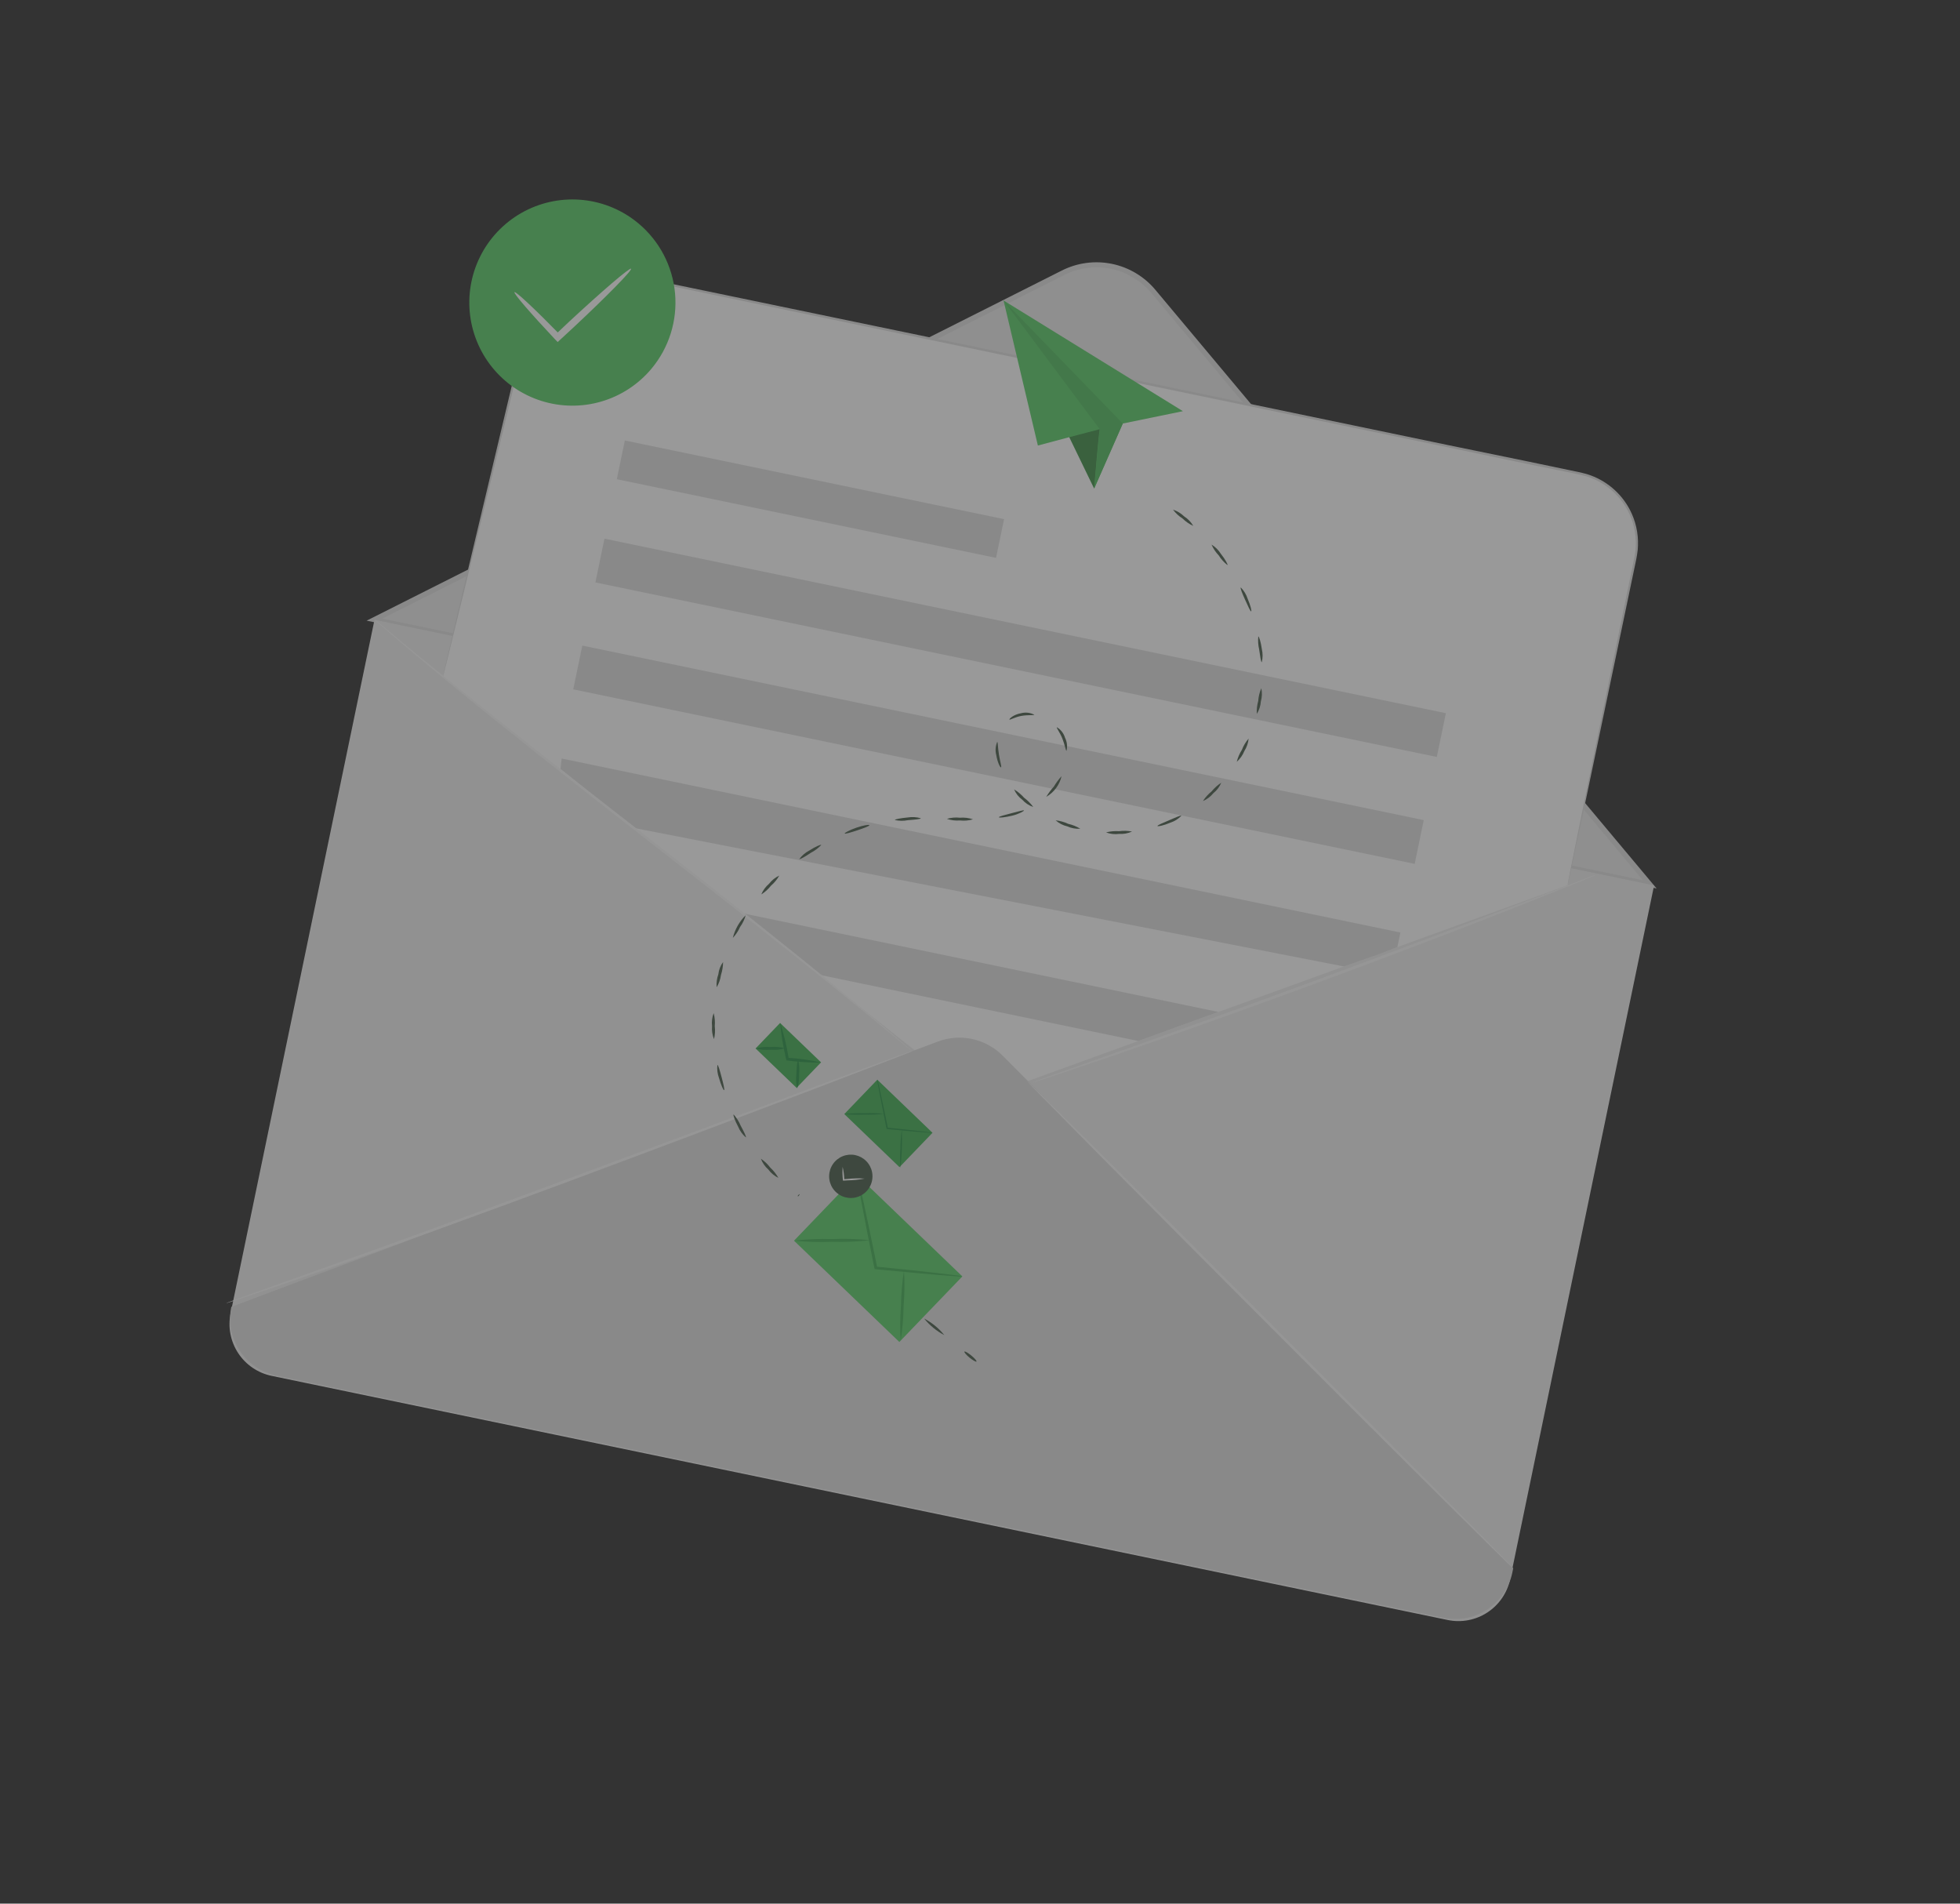 <svg width="414" height="402" viewBox="0 0 414 402" fill="none" xmlns="http://www.w3.org/2000/svg">
<rect x="0" y="0" width="414" height="402" fill="#333333" stroke="none"/>
<g opacity="0.5" clip-path="url(#clip0_48_1555)">
<path d="M224.452 57.671L79.109 130.85L348.453 186.748L243.64 61.588C241.354 58.863 238.214 56.992 234.729 56.281C231.245 55.569 227.622 56.059 224.452 57.671Z" fill="#EBEBEB"/>
<path d="M77.443 131.067L224.207 57.171C227.488 55.49 231.243 54.978 234.855 55.718C238.466 56.457 241.717 58.406 244.073 61.241L349.918 187.626L77.443 131.067ZM238.164 57.936C236.062 56.927 233.755 56.418 231.424 56.449C229.092 56.48 226.799 57.05 224.725 58.115L80.762 130.638L347.013 185.894L243.244 61.93C241.845 60.265 240.105 58.919 238.142 57.983L238.164 57.936Z" fill="#E0E0E0"/>
<path d="M79.094 130.881L349.385 186.977L318.989 333.437C318.387 336.337 316.658 338.879 314.181 340.504C311.705 342.129 308.684 342.704 305.784 342.102L57.373 290.547C54.473 289.945 51.931 288.216 50.306 285.739C48.681 283.263 48.106 280.242 48.708 277.342L79.104 130.883L79.094 130.881Z" fill="#F0F0F0"/>
<path d="M331.084 186.968L206.346 232.196L93.577 142.922L111.362 68.914C112.221 65.065 114.559 61.708 117.872 59.569C121.186 57.43 125.207 56.679 129.069 57.481L333.8 99.997C335.731 100.396 337.565 101.172 339.195 102.28C340.826 103.389 342.222 104.808 343.304 106.457C344.385 108.105 345.131 109.951 345.498 111.888C345.866 113.826 345.847 115.816 345.444 117.747L331.084 186.968Z" fill="white"/>
<path d="M198.093 219.954L48.862 275.978C48.533 277.557 48.519 279.186 48.82 280.77C49.121 282.355 49.731 283.865 50.616 285.214C51.501 286.563 52.643 287.724 53.977 288.631C55.311 289.538 56.811 290.173 58.391 290.5L304.915 341.637C308.104 342.298 311.425 341.666 314.149 339.88C316.872 338.093 318.774 335.298 319.437 332.109L319.628 331.182L211.777 222.925C210.025 221.164 207.801 219.946 205.373 219.419C202.946 218.892 200.418 219.078 198.093 219.954Z" fill="#E0E0E0"/>
<path d="M212.085 109.63L131.98 93.019L130.285 101.198L210.389 117.809L212.085 109.63Z" fill="#E0E0E0"/>
<path d="M305.406 150.608L127.676 113.754L125.76 122.995L303.49 159.849L305.406 150.608Z" fill="#E0E0E0"/>
<path d="M300.73 173.186L123 136.332L121.084 145.573L298.814 182.427L300.73 173.186Z" fill="#E0E0E0"/>
<path d="M291.229 201.508L283.867 204.088L133.844 174.831L118.387 162.387L118.638 160.182L295.795 196.923L295.166 199.987L291.229 201.508Z" fill="#E0E0E0"/>
<path d="M240.434 219.833L173.225 205.885L156.887 192.866L257.341 213.697L240.434 219.833Z" fill="#E0E0E0"/>
<path d="M192.649 221.986C192.649 221.986 192.533 222.058 192.287 222.159L191.198 222.596L187.021 224.208L171.575 230.122C158.522 235.08 140.446 241.915 120.5 249.344C100.554 256.773 82.362 263.321 69.186 267.931C62.594 270.233 57.24 272.079 53.542 273.32L49.282 274.743L48.163 275.096C48.04 275.147 47.91 275.182 47.778 275.2C47.895 275.135 48.017 275.082 48.144 275.04L49.243 274.632L53.45 273.102L69.026 267.541C82.168 262.881 100.317 256.254 120.301 248.82C140.284 241.386 158.33 234.71 171.42 229.747L186.915 223.996L191.126 222.457L192.235 222.076L192.649 221.986Z" fill="#FAFAFA"/>
<path d="M319.628 331.18C319.518 331.289 296.447 308.356 268.1 279.958C239.754 251.56 216.862 228.446 216.972 228.337C217.082 228.228 240.158 251.152 268.486 279.588C296.815 308.024 319.743 331.062 319.628 331.18Z" fill="#FAFAFA"/>
<path d="M337.04 184.764C336.947 184.823 336.85 184.873 336.748 184.913L335.863 185.286L332.447 186.686L319.824 191.712C309.137 195.911 294.346 201.595 277.914 207.659C261.483 213.723 246.531 218.995 235.684 222.734L222.813 227.097L219.3 228.243L218.385 228.532C218.172 228.591 218.065 228.621 218.06 228.607C218.158 228.555 218.26 228.511 218.366 228.476L219.261 228.131L222.74 226.888L235.543 222.354C246.365 218.522 261.292 213.181 277.71 207.121C294.128 201.062 308.953 195.429 319.669 191.337L332.407 186.505L335.791 185.171L336.7 184.844C336.81 184.804 336.924 184.777 337.04 184.764Z" fill="#FAFAFA"/>
<path d="M192.651 221.987C192.543 221.927 192.442 221.855 192.349 221.772L191.518 221.094L188.211 218.347C185.386 215.993 181.262 212.609 176.133 208.477C165.899 200.187 151.571 188.957 135.709 176.607C119.848 164.258 105.557 152.976 95.386 144.601C90.294 140.417 86.202 136.991 83.413 134.585L80.242 131.868L79.433 131.143C79.334 131.067 79.244 130.977 79.168 130.877L79.465 131.101L80.301 131.769L83.561 134.494C86.396 136.853 90.524 140.227 95.648 144.369C105.883 152.658 120.202 163.884 136.072 176.238C151.943 188.592 166.225 199.87 176.396 208.244C181.488 212.429 185.584 215.845 188.368 218.26L191.569 221.038L192.377 221.762L192.651 221.987Z" fill="#FAFAFA"/>
<path d="M331.083 186.968C331.083 186.968 331.138 186.613 331.281 185.906L331.874 182.917C332.407 180.268 333.192 176.399 334.202 171.412L342.872 129.157C343.335 126.927 343.805 124.642 344.282 122.302C344.525 121.147 344.773 119.958 345.011 118.765C345.137 118.166 345.273 117.572 345.352 116.973C345.451 116.372 345.507 115.765 345.52 115.156C345.603 112.6 345.017 110.067 343.822 107.805C342.627 105.544 340.863 103.634 338.704 102.262C337.585 101.541 336.373 100.978 335.101 100.587C333.817 100.225 332.456 99.975 331.104 99.683L322.822 98.015L305.603 94.408L228.849 78.507L152.056 62.542L134.837 58.959L130.673 58.113C129.336 57.771 127.971 57.549 126.595 57.448C125.246 57.382 123.893 57.511 122.581 57.832C121.284 58.135 120.035 58.617 118.871 59.265C117.726 59.898 116.668 60.676 115.721 61.58C114.809 62.482 114.011 63.494 113.347 64.592C111.958 66.759 111.53 69.284 110.928 71.691C109.759 76.528 108.637 81.161 107.564 85.59C103.233 103.306 99.806 117.649 97.36 127.547C96.14 132.491 95.2 136.32 94.569 138.933C94.248 140.225 93.993 141.213 93.826 141.897C93.659 142.58 93.543 142.918 93.543 142.918C93.543 142.918 93.608 142.567 93.77 141.869C93.932 141.172 94.159 140.194 94.456 138.902C95.074 136.271 95.985 132.428 97.154 127.471C99.511 117.542 102.928 103.194 107.143 85.48C108.21 81.048 109.318 76.409 110.469 71.562C111.058 69.184 111.503 66.575 112.928 64.333C113.602 63.223 114.412 62.201 115.339 61.292C116.316 60.36 117.407 59.555 118.586 58.896C119.785 58.225 121.073 57.727 122.411 57.415C123.765 57.074 125.161 56.934 126.556 57.001C127.963 57.087 129.358 57.301 130.726 57.641L134.937 58.509L152.175 62.078L228.985 78.006L305.778 93.972L322.945 97.495L331.199 99.22C332.556 99.502 333.894 99.752 335.238 100.133C337.18 100.733 338.982 101.715 340.54 103.021C342.098 104.326 343.379 105.929 344.31 107.736C345.493 110.038 346.067 112.605 345.978 115.191C345.967 115.818 345.906 116.443 345.797 117.06C345.708 117.677 345.582 118.276 345.456 118.875C345.208 120.063 344.961 121.252 344.713 122.417C344.226 124.752 343.744 127.031 343.284 129.262L334.423 171.506C333.37 176.485 332.496 180.323 331.992 182.985C331.699 184.291 331.486 185.287 331.333 185.966C331.18 186.645 331.083 186.968 331.083 186.968Z" fill="#E0E0E0"/>
<path d="M249.859 86.831L237.162 89.438L231.113 103.169L225.858 92.321L219.225 94.084L211.973 63.449L249.859 86.831Z" fill="#5CCD6A"/>
<g opacity="0.3">
<path d="M232.294 90.636C232.095 91.049 231.115 103.168 231.115 103.168L225.86 92.321L232.294 90.636Z" fill="black"/>
</g>
<path d="M211.973 63.449L232.283 90.632L231.113 103.169L237.162 89.438L211.973 63.449Z" fill="#54BE61"/>
<path d="M199.463 281.941C197.819 281.082 196.37 279.892 195.207 278.447C196.851 279.306 198.3 280.495 199.463 281.941Z" fill="#495D4C"/>
<path d="M206.248 287.517C206.181 287.658 205.498 287.272 204.799 286.705C204.1 286.137 203.616 285.557 203.712 285.429C203.808 285.302 204.462 285.675 205.166 286.256C205.87 286.838 206.354 287.394 206.248 287.517Z" fill="#495D4C"/>
<path d="M252.05 111.06C251.21 110.671 250.443 110.142 249.782 109.495C249.002 108.999 248.319 108.364 247.766 107.623C248.657 107.916 249.469 108.409 250.139 109.065C250.927 109.567 251.582 110.251 252.05 111.06Z" fill="#495D4C"/>
<path d="M259.271 119.334C258.543 118.765 257.92 118.074 257.43 117.291C256.792 116.624 256.275 115.85 255.902 115.006C256.703 115.489 257.378 116.155 257.872 116.949C258.814 118.142 259.405 119.248 259.271 119.334Z" fill="#495D4C"/>
<path d="M264.28 129.104C264.127 129.158 263.63 128.051 263.002 126.661C262.375 125.271 261.909 124.122 262.09 124.059C262.747 124.726 263.24 125.538 263.53 126.429C264.14 127.833 264.42 129.055 264.28 129.104Z" fill="#495D4C"/>
<path d="M266.519 139.844C266.356 139.847 266.174 138.637 265.964 137.148C265.754 136.247 265.693 135.319 265.782 134.399C265.926 134.364 266.327 135.552 266.532 137.074C266.747 137.985 266.742 138.935 266.519 139.844Z" fill="#495D4C"/>
<path d="M265.47 150.76C265.417 149.837 265.518 148.912 265.768 148.022C265.827 147.097 266.048 146.189 266.422 145.34C266.615 146.26 266.582 147.213 266.325 148.116C266.262 149.055 265.969 149.963 265.47 150.76Z" fill="#495D4C"/>
<path d="M261.234 160.871C261.458 159.974 261.826 159.119 262.323 158.34C262.652 157.475 263.131 156.675 263.738 155.977C263.649 156.91 263.34 157.808 262.836 158.598C262.489 159.471 261.94 160.25 261.234 160.871Z" fill="#495D4C"/>
<path d="M254.082 169.167C254.58 168.391 255.201 167.701 255.921 167.124C256.5 166.41 257.188 165.792 257.959 165.292C257.598 166.161 257.021 166.923 256.282 167.506C255.697 168.232 254.941 168.803 254.082 169.167Z" fill="#495D4C"/>
<path d="M244.483 174.431C244.443 174.273 245.574 173.798 246.955 173.213C248.336 172.627 249.466 172.106 249.539 172.268C248.885 172.945 248.074 173.449 247.178 173.736C245.764 174.341 244.527 174.579 244.483 174.431Z" fill="#495D4C"/>
<path d="M233.624 175.783C234.517 175.552 235.442 175.465 236.362 175.527C237.278 175.4 238.208 175.425 239.115 175.601C238.257 175.989 237.316 176.16 236.376 176.1C235.446 176.223 234.501 176.114 233.624 175.783Z" fill="#495D4C"/>
<path d="M222.979 173.232C223.894 173.331 224.787 173.58 225.621 173.97C226.524 174.175 227.387 174.524 228.179 175.004C227.24 175.069 226.299 174.899 225.443 174.509C224.527 174.298 223.68 173.858 222.979 173.232Z" fill="#495D4C"/>
<path d="M214.203 166.697C214.99 167.179 215.702 167.775 216.315 168.465C217.051 169.016 217.703 169.673 218.248 170.413C217.355 170.113 216.556 169.585 215.93 168.882C215.17 168.32 214.574 167.566 214.203 166.697Z" fill="#495D4C"/>
<path d="M210.645 156.654C210.785 156.722 210.766 157.87 211.003 159.349C211.24 160.829 211.612 161.957 211.441 162.048C211.27 162.139 210.688 160.991 210.436 159.447C210.189 158.519 210.263 157.535 210.645 156.654Z" fill="#495D4C"/>
<path d="M218.472 150.941C218.399 151.092 217.217 150.928 215.779 151.174C214.342 151.42 213.312 152.093 213.217 151.955C213.121 151.816 214.077 150.888 215.678 150.616C216.616 150.365 217.616 150.481 218.472 150.941Z" fill="#495D4C"/>
<path d="M225.275 158.552C225.107 158.564 224.949 157.353 224.405 155.981C223.862 154.609 223.083 153.679 223.244 153.583C224.071 154.074 224.681 154.859 224.953 155.782C225.385 156.638 225.499 157.619 225.275 158.552Z" fill="#495D4C"/>
<path d="M220.98 168.3C221.444 167.515 221.987 166.78 222.602 166.106C223.068 165.318 223.613 164.58 224.229 163.903C224.018 164.821 223.618 165.685 223.056 166.44C222.493 167.196 221.78 167.826 220.961 168.291L220.98 168.3Z" fill="#495D4C"/>
<path d="M210.994 172.581C210.968 172.419 212.162 172.125 213.607 171.744C215.052 171.362 216.269 171.022 216.289 171.147C216.31 171.273 215.256 171.9 213.778 172.254C212.3 172.608 211.01 172.74 210.994 172.581Z" fill="#495D4C"/>
<path d="M200.01 172.921C200.902 172.657 201.838 172.576 202.762 172.683C203.694 172.603 204.631 172.719 205.515 173.023C204.618 173.282 203.68 173.361 202.753 173.257C201.825 173.334 200.891 173.219 200.01 172.921Z" fill="#495D4C"/>
<path d="M189.017 173.166C189 173.008 190.214 172.77 191.742 172.625C192.664 172.476 193.609 172.534 194.505 172.797C194.513 172.975 193.279 173.087 191.778 173.198C190.866 173.381 189.925 173.37 189.017 173.166Z" fill="#495D4C"/>
<path d="M178.415 176.029C178.357 175.885 179.448 175.276 180.901 174.782C182.353 174.289 183.549 174.089 183.63 174.255C183.712 174.422 182.502 174.87 181.082 175.344C179.662 175.818 178.501 176.139 178.415 176.029Z" fill="#495D4C"/>
<path d="M168.843 181.399C169.399 180.646 170.123 180.031 170.956 179.604C172.245 178.777 173.394 178.288 173.475 178.432C172.838 179.105 172.091 179.665 171.267 180.089C170.044 180.924 168.943 181.528 168.843 181.399Z" fill="#495D4C"/>
<path d="M160.807 188.874C161.164 188.009 161.723 187.243 162.437 186.639C163.012 185.897 163.754 185.302 164.603 184.903C164.147 185.71 163.554 186.431 162.849 187.033C162.281 187.761 161.589 188.384 160.807 188.874Z" fill="#495D4C"/>
<path d="M154.79 198.06C155.242 196.249 156.181 194.595 157.506 193.28C157.26 194.172 156.856 195.012 156.313 195.761C155.944 196.611 155.429 197.389 154.79 198.06Z" fill="#495D4C"/>
<path d="M151.372 208.486C151.3 207.556 151.422 206.622 151.731 205.743C151.834 204.808 152.179 203.917 152.732 203.157C152.722 204.083 152.572 205.002 152.288 205.883C152.166 206.805 151.854 207.691 151.372 208.486Z" fill="#495D4C"/>
<path d="M150.812 219.443C150.464 218.573 150.325 217.634 150.406 216.702C150.296 215.77 150.413 214.826 150.746 213.949C150.982 214.845 151.059 215.775 150.975 216.698C151.088 217.615 151.033 218.545 150.812 219.443Z" fill="#495D4C"/>
<path d="M152.944 230.221C152.804 230.27 152.302 229.149 151.869 227.644C151.547 226.763 151.431 225.821 151.528 224.888C151.695 224.853 152.04 226.037 152.426 227.496C152.812 228.954 153.097 230.167 152.944 230.221Z" fill="#495D4C"/>
<path d="M157.544 240.188C156.833 239.576 156.276 238.805 155.919 237.937C155.199 236.596 154.817 235.417 154.946 235.34C155.572 236.026 156.074 236.815 156.428 237.673C157.153 239.005 157.678 240.102 157.544 240.188Z" fill="#495D4C"/>
<path d="M164.42 248.747C163.577 248.335 162.846 247.725 162.289 246.97C161.584 246.35 161.043 245.565 160.715 244.686C161.479 245.203 162.153 245.843 162.708 246.581C163.39 247.208 163.968 247.939 164.42 248.747Z" fill="#495D4C"/>
<path d="M168.762 252.455C168.698 252.586 168.559 252.658 168.517 252.626C168.475 252.594 168.514 252.463 168.648 252.354C168.782 252.244 168.85 252.15 168.893 252.182C168.935 252.214 168.88 252.28 168.762 252.455Z" fill="#495D4C"/>
<path d="M173.427 224.343L164.773 216.025L159.599 221.409L168.253 229.726L173.427 224.343Z" fill="#43AF55"/>
<path d="M173.449 224.37C171.064 224.409 168.68 224.268 166.316 223.948L166.106 223.928L166.065 223.723L165.995 223.412C165.408 220.991 165.01 218.529 164.805 216.047C165.572 218.417 166.158 220.842 166.558 223.301L166.619 223.608L166.368 223.383C168.751 223.521 171.119 223.851 173.449 224.37Z" fill="#2A9348"/>
<path d="M165.835 221.366C164.821 221.662 163.762 221.768 162.71 221.68C161.658 221.771 160.598 221.68 159.576 221.411C160.594 221.121 161.656 221.017 162.711 221.101C163.759 221.011 164.816 221.1 165.835 221.366Z" fill="#2A9348"/>
<path d="M168.383 229.871C168.149 228.886 168.09 227.867 168.211 226.861C168.264 225.162 168.429 223.761 168.608 223.87C168.844 224.857 168.905 225.877 168.79 226.885C168.842 227.897 168.704 228.91 168.383 229.871Z" fill="#2A9348"/>
<path d="M203.278 269.544L181.023 248.154L167.713 262.003L189.967 283.393L203.278 269.544Z" fill="#5CCD6A"/>
<path d="M203.263 269.544C202.783 269.579 202.3 269.568 201.822 269.51L197.913 269.216C194.583 268.922 190.044 268.52 184.947 268.025L184.737 268.005L184.697 267.8L184.535 267.005C183.49 261.816 182.56 257.11 181.924 253.692L181.195 249.65C181.086 249.156 181.022 248.652 181.004 248.146C181.204 248.622 181.353 249.117 181.451 249.623L182.357 253.634C183.099 257.023 184.081 261.718 185.135 266.912L185.301 267.698L185.051 267.473C190.133 267.973 194.702 268.458 197.991 268.837L201.884 269.309C202.35 269.346 202.811 269.425 203.263 269.544Z" fill="#43AF55"/>
<path d="M183.792 261.906C181.12 262.201 178.43 262.311 175.743 262.234C173.059 262.34 170.371 262.262 167.698 261.999C170.368 261.688 173.057 261.574 175.743 261.656C178.429 261.542 181.119 261.626 183.792 261.906Z" fill="#43AF55"/>
<path d="M190.238 283.135C190.09 280.671 190.117 278.196 190.317 275.728C190.348 273.254 190.558 270.781 190.945 268.33C191.101 270.797 191.073 273.275 190.862 275.745C190.834 278.217 190.625 280.687 190.238 283.135Z" fill="#43AF55"/>
<path d="M180.552 252.909C179.663 253.075 178.743 252.974 177.911 252.618C177.079 252.261 176.371 251.667 175.877 250.908C175.382 250.15 175.124 249.262 175.134 248.357C175.144 247.452 175.423 246.57 175.934 245.823C176.445 245.076 177.166 244.497 178.007 244.16C178.847 243.823 179.768 243.742 180.654 243.929C181.54 244.115 182.35 244.56 182.984 245.207C183.617 245.853 184.044 246.674 184.211 247.563C184.322 248.155 184.315 248.762 184.192 249.351C184.068 249.939 183.829 250.498 183.49 250.994C183.15 251.491 182.715 251.915 182.212 252.244C181.708 252.572 181.144 252.798 180.552 252.909Z" fill="#495D4C"/>
<path d="M182.635 248.888C181.45 249.117 180.247 249.243 179.04 249.265L178.206 249.315L178.052 249.322L178.041 249.178C177.936 248.258 177.917 247.331 177.984 246.408C178.195 247.311 178.314 248.233 178.339 249.159L178.188 249.017L179.026 248.957C180.225 248.829 181.433 248.806 182.635 248.888Z" fill="white"/>
<path d="M196.97 239.216L185.309 228.008L178.335 235.263L189.996 246.471L196.97 239.216Z" fill="#43AF55"/>
<path d="M196.951 239.213C196.699 239.229 196.446 239.224 196.195 239.197L194.141 239.042C192.417 238.896 190.022 238.68 187.359 238.418L187.265 238.373L187.24 238.257L187.159 237.848C186.604 235.128 186.17 232.686 185.783 230.868L185.401 228.752C185.346 228.493 185.314 228.229 185.305 227.965C185.405 228.209 185.477 228.465 185.517 228.726L185.997 230.832C186.383 232.603 186.902 235.062 187.456 237.782L187.533 238.201L187.382 238.129C190.045 238.391 192.437 238.639 194.166 238.845L196.198 239.094C196.453 239.103 196.706 239.143 196.951 239.213Z" fill="#2A9348"/>
<path d="M186.75 235.21C185.351 235.361 183.943 235.419 182.536 235.382C181.128 235.44 179.717 235.399 178.313 235.26C179.713 235.099 181.123 235.039 182.532 235.079C183.939 235.021 185.349 235.065 186.75 235.21Z" fill="#2A9348"/>
<path d="M190.187 246.665C190.089 245.317 190.09 243.964 190.191 242.616C190.198 241.263 190.299 239.912 190.492 238.572C190.597 241.274 190.495 243.979 190.187 246.665Z" fill="#2A9348"/>
<path d="M137.603 77.866C134.84 81.168 131.161 83.577 127.029 84.788C122.898 85.999 118.5 85.958 114.392 84.671C110.284 83.383 106.649 80.906 103.948 77.554C101.247 74.201 99.601 70.123 99.217 65.835C98.833 61.547 99.729 57.241 101.791 53.462C103.854 49.683 106.991 46.6 110.805 44.604C114.619 42.607 118.939 41.785 123.22 42.243C127.501 42.701 131.55 44.418 134.855 47.177C137.051 49.011 138.864 51.26 140.191 53.795C141.517 56.331 142.332 59.102 142.587 61.952C142.842 64.802 142.533 67.674 141.678 70.405C140.823 73.136 139.438 75.671 137.603 77.866Z" fill="#5CCD6A"/>
<path d="M133.295 56.747C133.575 57.055 128.189 62.553 121.255 69.031C120.238 69.965 119.273 70.866 118.316 71.749L117.797 72.228L117.275 71.699C112.093 66.187 108.413 61.929 108.666 61.692C108.918 61.455 113.017 65.3 118.31 70.704L117.302 70.682C118.24 69.791 119.21 68.88 120.207 67.937C127.169 61.473 133.02 56.453 133.295 56.747Z" fill="white"/>
</g>
<defs>
<clipPath id="clip0_48_1555">
<rect width="317.451" height="292.538" fill="white" transform="translate(127.457 0.004) rotate(25.685)"/>
</clipPath>
</defs>
</svg>
